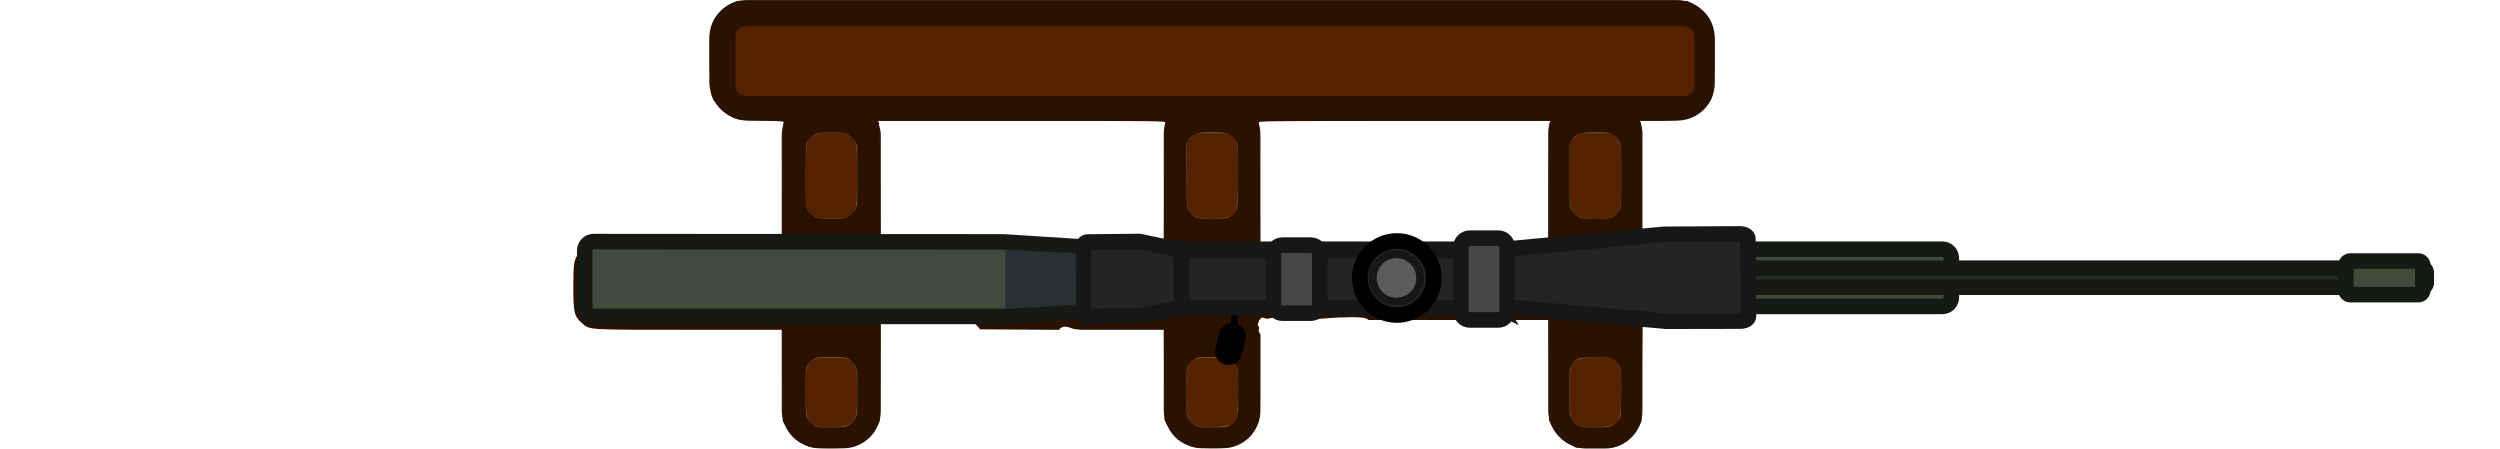 <?xml version="1.0" encoding="UTF-8" standalone="no"?>
<!-- Created with Inkscape (http://www.inkscape.org/) -->

<svg
   width="414.595"
   height="74.389"
   viewBox="0 0 109.695 19.682"
   version="1.1"
   id="svg29172"
   inkscape:version="1.3 (0e150ed6c4, 2023-07-21)"
   sodipodi:docname="gun_mount_tango.svg"
   xmlns:inkscape="http://www.inkscape.org/namespaces/inkscape"
   xmlns:sodipodi="http://sodipodi.sourceforge.net/DTD/sodipodi-0.dtd"
   xmlns="http://www.w3.org/2000/svg"
   xmlns:svg="http://www.w3.org/2000/svg">
  <sodipodi:namedview
     id="namedview29174"
     pagecolor="#505050"
     bordercolor="#ffffff"
     borderopacity="1"
     inkscape:pageshadow="0"
     inkscape:pageopacity="0"
     inkscape:pagecheckerboard="1"
     inkscape:document-units="px"
     showgrid="false"
     units="px"
     inkscape:zoom="2.1946698"
     inkscape:cx="229.41948"
     inkscape:cy="50.80491"
     inkscape:window-width="1920"
     inkscape:window-height="1017"
     inkscape:window-x="-8"
     inkscape:window-y="-8"
     inkscape:window-maximized="1"
     inkscape:current-layer="g1"
     inkscape:showpageshadow="2"
     inkscape:deskcolor="#d1d1d1" />
  <defs
     id="defs29169">
    <linearGradient
       x1="149.887"
       y1="179.127"
       x2="206.2"
       y2="179.127"
       gradientUnits="userSpaceOnUse"
       id="color-1">
      <stop
         offset="0"
         stop-color="#d89200"
         id="stop2" />
      <stop
         offset="1"
         stop-color="#ffd852"
         id="stop4" />
    </linearGradient>
    <radialGradient
       cx="233.498"
       cy="179.549"
       r="32.528"
       gradientUnits="userSpaceOnUse"
       id="color-2">
      <stop
         offset="0"
         stop-color="#ffd852"
         id="stop7" />
      <stop
         offset="1"
         stop-color="#d89200"
         id="stop9" />
    </radialGradient>
    <linearGradient
       x1="270.294"
       y1="179.449"
       x2="310.868"
       y2="179.449"
       gradientUnits="userSpaceOnUse"
       id="color-3">
      <stop
         offset="0"
         stop-color="#ffd852"
         id="stop12" />
      <stop
         offset="1"
         stop-color="#d89200"
         id="stop14" />
    </linearGradient>
    <clipPath
       clipPathUnits="userSpaceOnUse"
       id="clipPath32">
      <path
         id="path32"
         style="fill:#ff0000;fill-opacity:1;fill-rule:nonzero;stroke:none;stroke-width:0.265"
         d="M -38.336,-4.191 V -19.682 h -4.137 v 5.356 c 0.15,0.162 0.15,0.387 0,0.567 v 9.568 z" />
    </clipPath>
    <clipPath
       clipPathUnits="userSpaceOnUse"
       id="clipPath37">
      <path
         id="path38"
         style="fill:#ff0000;fill-opacity:1;fill-rule:nonzero;stroke:none;stroke-width:0.265"
         d="m 43.321,23.803 v 2.286 h 4.851 c 0.119,-0.06 0.267,-0.104 0.449,-0.117 0.096,-0.007 0.193,-0.01 0.29,-0.013 0.106,-0.007 0.212,-0.015 0.319,-0.02 0.116,-0.005 0.231,-0.007 0.347,-0.008 0.12,-0.002 0.24,0.006 0.36,0.011 0.119,0.002 0.238,0.011 0.358,0.018 0.105,0.004 0.209,0.013 0.314,0.021 0.092,0.006 0.185,0.017 0.277,0.023 0.093,0.006 0.186,0.007 0.28,0.009 0.11,0.001 0.219,0.002 0.329,0.002 0.123,-0.002 0.245,0.002 0.368,0.008 0.112,0.006 0.224,0.008 0.336,0.01 0.121,0.002 0.242,0.002 0.363,0.003 0.121,3.44e-4 0.243,4.5e-4 0.364,5.29e-4 0.123,3.97e-4 0.247,-0.001 0.371,0.002 0.119,0.004 0.237,0.013 0.356,0.023 0.001,-2.6e-5 0.002,2.6e-5 0.004,0 0.152,-0.005 0.303,0.002 0.455,0.007 0.171,0.005 0.342,0.006 0.513,0.008 0.155,0.001 0.309,0.002 0.464,0.002 0.153,-9e-4 0.305,0.003 0.458,-0.001 0.123,8e-5 0.246,-0.013 0.368,-0.027 0.099,-0.01 0.198,-0.025 0.297,-0.035 0.117,-0.011 0.234,-0.016 0.351,-0.015 0.112,0.002 0.223,0.016 0.334,0.024 0.102,0.007 0.204,0.007 0.305,0.012 0.088,0.006 0.177,0.013 0.265,0.016 0.059,0.002 0.118,0.004 0.177,0.007 0.081,0.004 0.154,0.015 0.222,0.031 h 3.368 v -2.286 z" />
    </clipPath>
    <clipPath
       clipPathUnits="userSpaceOnUse"
       id="clipPath62">
      <path
         id="path63"
         style="fill:#ff0000;fill-opacity:1;fill-rule:nonzero;stroke:none;stroke-width:0.265"
         d="M -19.43,-4.201 V -19.668 h -4.244 v 4.997 c 0.015,0.011 0.032,0.034 0.052,0.072 0.02,0.039 0.03,0.08 0.032,0.124 2.65e-4,0.009 -7.93e-4,0.017 -0.001,0.026 -0.002,0.039 -0.013,0.075 -0.028,0.111 -0.001,0.003 -0.003,0.007 -0.005,0.01 0.054,-0.021 0.087,-0.005 0.064,0.109 -0.004,0.018 -0.013,0.035 -0.016,0.054 -0.017,0.091 -0.054,0.153 -0.099,0.189 v 9.776 z" />
    </clipPath>
    <clipPath
       clipPathUnits="userSpaceOnUse"
       id="clipPath65">
      <path
         id="path66"
         style="fill:#ff0000;fill-opacity:1;fill-rule:nonzero;stroke:none;stroke-width:0.265"
         d="M 0,0.021 V 19.692 h 59.63 v -4.788 c -0.022,-9.79e-4 -0.041,7.41e-4 -0.064,-0.002 -0.033,-0.003 -0.065,-0.006 -0.098,-0.009 -0.221,-0.02 -0.441,-0.04 -0.662,-0.06 -0.19,-0.012 -0.381,-0.02 -0.572,-0.028 -0.198,-0.008 -0.395,-0.011 -0.593,-0.017 -0.255,-10e-4 -0.511,-0.002 -0.766,-0.006 -0.302,-0.005 -0.603,-0.012 -0.904,-0.028 -0.244,-0.014 -0.488,-0.034 -0.732,-0.052 -0.164,-0.011 -0.329,-0.015 -0.494,-0.02 -0.171,-2e-4 -0.341,-2.59e-4 -0.512,-10e-4 -0.188,-0.001 -0.377,-0.003 -0.565,-0.008 -0.194,-0.005 -0.389,-0.011 -0.583,-0.022 -0.154,-0.005 -0.307,-0.013 -0.46,-0.027 -0.086,0.002 -0.172,0.004 -0.258,0.011 -0.118,0.015 -0.235,0.04 -0.352,0.06 -0.188,0.029 -0.377,0.06 -0.566,0.078 -0.197,0.01 -0.394,-0.001 -0.592,-0.007 -0.16,-0.004 -0.32,-0.005 -0.481,-0.003 -0.078,0.002 -0.159,7.94e-4 -0.233,0.028 -0.111,0.039 -0.221,0.076 -0.329,0.124 -0.141,0.056 -0.284,0.11 -0.434,0.138 -0.16,0.026 -0.323,0.039 -0.483,0.003 -0.542,-0.12 -0.728,-0.343 -0.639,-0.558 -0.108,0.005 -0.216,0.014 -0.323,0.02 -0.108,0.004 -0.217,0.01 -0.325,0.014 -1.054,0.048 -1.052,-0.987 0,-1.066 0.096,-0.007 0.193,-0.01 0.29,-0.013 0.106,-0.007 0.212,-0.015 0.319,-0.02 0.116,-0.005 0.231,-0.007 0.347,-0.008 0.12,-0.002 0.24,0.006 0.36,0.011 0.119,0.002 0.238,0.011 0.358,0.018 0.105,0.004 0.209,0.013 0.314,0.021 0.092,0.006 0.185,0.017 0.277,0.023 0.093,0.006 0.186,0.007 0.28,0.009 0.11,0.001 0.219,0.002 0.329,0.002 0.123,-0.002 0.245,0.002 0.368,0.008 0.112,0.006 0.224,0.008 0.336,0.01 0.121,0.002 0.242,0.002 0.363,0.003 0.121,3.44e-4 0.243,4.5e-4 0.364,5.29e-4 0.123,3.97e-4 0.247,-0.001 0.371,0.002 0.119,0.004 0.238,0.013 0.356,0.023 0.001,-2.2e-5 0.002,2.2e-5 0.003,0 0.152,-0.005 0.303,0.002 0.455,0.007 0.171,0.005 0.342,0.006 0.513,0.008 0.155,0.001 0.309,0.002 0.464,0.002 0.152,-9e-4 0.305,0.003 0.458,-10e-4 0.123,7.9e-5 0.246,-0.013 0.368,-0.027 0.099,-0.01 0.198,-0.025 0.297,-0.035 0.117,-0.011 0.234,-0.016 0.351,-0.015 0.112,0.002 0.223,0.016 0.334,0.024 0.102,0.007 0.204,0.007 0.305,0.012 0.088,0.006 0.177,0.013 0.265,0.016 0.059,0.002 0.118,0.004 0.177,0.007 0.227,0.012 0.391,0.078 0.516,0.164 0.167,0.002 0.333,0.004 0.5,0.004 0.211,0.005 0.422,0.009 0.633,0.017 0.199,0.009 0.398,0.017 0.596,0.029 0.23,0.02 0.461,0.041 0.691,0.063 l 0.064,0.006 V 0.021 Z M 34.207,13.915 c 0.103,3.17e-4 0.206,0.006 0.309,0.013 0.083,0.006 0.167,0.01 0.248,0.032 0.047,0.015 0.103,0.033 0.137,0.071 0.055,0.061 0.079,0.11 0.063,0.199 -0.003,0.016 -0.01,0.03 -0.019,0.044 0.135,0.089 0.096,0.288 -0.168,0.333 -0.069,0.012 -0.139,0.015 -0.209,0.018 -0.065,0.004 -0.13,0.002 -0.195,-5.29e-4 -0.047,0.039 -0.12,0.064 -0.221,0.062 -0.162,-0.004 -0.079,-0.002 -0.25,-0.006 -0.246,-0.005 -0.492,-0.005 -0.738,-0.007 -0.228,-0.002 -0.457,-0.005 -0.685,-0.011 -0.28,-0.007 -0.561,-0.013 -0.841,-0.012 -0.253,-9.52e-4 -0.506,6.09e-4 -0.759,-0.001 -0.123,-0.003 -0.247,-0.007 -0.369,-0.03 -0.031,-0.007 -0.051,-0.01 -0.081,-0.022 -0.048,-0.018 -0.091,-0.047 -0.125,-0.085 -0.007,-0.008 -0.01,-0.018 -0.016,-0.026 -0.043,0.132 -0.077,0.292 -0.17,0.112 -0.02,-0.039 -0.03,-0.08 -0.032,-0.124 -2.64e-4,-0.009 7.94e-4,-0.017 0.001,-0.026 0.002,-0.039 0.013,-0.075 0.028,-0.111 0.001,-0.003 0.003,-0.007 0.005,-0.01 -0.054,0.021 -0.087,0.005 -0.064,-0.109 0.004,-0.018 0.013,-0.035 0.016,-0.054 0.029,-0.155 0.116,-0.226 0.199,-0.229 0.041,-0.002 0.082,0.013 0.114,0.043 0.013,9.26e-4 0.022,-0.004 0.036,-0.002 0.017,0.004 0.034,0.008 0.051,0.01 0.025,-0.002 0.049,-0.007 0.073,-0.012 0.044,-0.013 0.09,-0.022 0.135,-0.03 0.058,-0.009 0.115,-0.014 0.174,-0.019 0.028,-0.002 0.056,-0.003 0.084,-0.004 0.084,-5.29e-4 0.167,0.007 0.25,0.015 0.151,0.018 0.303,0.035 0.454,0.053 0.046,0.005 0.086,0.016 0.12,0.03 h 5.29e-4 c 0.016,1.97e-4 0.032,0.002 0.048,0.002 0.106,-0.002 0.212,-0.01 0.319,-0.014 0.117,-0.004 0.234,-0.005 0.351,-0.008 0.104,-0.003 0.209,-0.006 0.313,-0.012 0.107,-0.007 0.214,-0.017 0.32,-0.025 0.127,-0.01 0.254,-0.019 0.382,-0.026 0.132,-0.006 0.264,-0.009 0.396,-0.011 0.105,-0.003 0.209,-0.009 0.314,-0.011 z M 21.628,14.334 c 0.077,0.005 0.15,0.029 0.222,0.056 0.033,0.012 0.065,0.028 0.1,0.035 0.042,0.008 0.084,0.018 0.127,0.023 0.076,0.007 0.152,0.014 0.228,0.024 0.074,0.011 0.148,0.025 0.22,0.048 0.052,0.017 0.063,0.022 0.113,0.044 0.068,0.033 0.133,0.074 0.187,0.129 0.022,0.023 0.041,0.049 0.061,0.074 0.337,0.406 -0.419,0.85 -0.423,0.323 -1.7e-4,-0.02 -0.024,-0.029 -0.038,-0.038 -0.059,-0.027 -0.121,-0.043 -0.185,-0.051 -0.079,-0.01 -0.157,-0.016 -0.236,-0.025 -0.013,-0.002 -0.026,-0.005 -0.039,-0.007 -9e-4,0.028 -0.002,0.056 -0.005,0.085 -0.001,0.02 -0.002,0.04 -0.003,0.059 0.019,0.004 0.039,0.008 0.058,0.014 0.088,0.028 0.113,0.053 0.187,0.103 0.064,0.062 0.104,0.091 0.147,0.172 0.043,0.079 0.064,0.161 0.065,0.244 0.195,0.135 0.2,0.251 0.118,0.446 -0.013,0.031 -0.042,0.06 -0.075,0.086 0.003,0.032 0.007,0.066 0.013,0.104 0.018,0.043 0.026,0.066 0.012,0.078 4.24e-4,0.003 6.88e-4,0.005 0.001,0.007 -0.034,0.008 -0.069,0.015 -0.104,0.019 -0.002,2.65e-4 -0.002,2.06e-4 -0.004,5.29e-4 -0.075,0.014 -0.14,0.014 -0.197,0.006 -0.026,-0.001 -0.053,-0.004 -0.079,-0.007 -0.006,0.009 -0.007,0.02 -0.014,0.027 -0.05,0.057 -0.128,0.084 -0.201,0.105 -0.011,0.003 -0.022,0.006 -0.033,0.007 -0.002,0.097 -0.015,0.193 -0.063,0.279 -0.013,0.023 -0.032,0.042 -0.048,0.064 -0.316,0.422 0.138,-0.492 -0.377,-0.377 -0.031,0.007 -0.026,0.046 -0.047,0.062 -0.004,0.003 9e-4,-0.01 10e-4,-0.015 5.56e-4,-0.012 0.002,-0.023 0.002,-0.035 -8.2e-5,-0.023 -0.003,-0.07 -0.004,-0.101 -0.125,-0.055 -0.249,-0.095 -0.328,-0.223 -0.046,-0.075 -0.08,-0.164 -0.08,-0.252 -2.91e-4,-0.157 0.104,-0.281 0.228,-0.357 0.056,-0.034 0.122,-0.046 0.183,-0.07 0.01,-4.5e-4 0.02,-0.001 0.029,-0.002 0.02,-0.05 0.043,-0.099 0.075,-0.143 0.007,-0.01 0.014,-0.019 0.022,-0.028 -0.025,-0.101 -0.024,-0.205 -0.018,-0.308 0.005,-0.048 0.005,-0.096 0.006,-0.144 -0.049,-0.031 -0.097,-0.071 -0.113,-0.116 -0.019,-0.056 -0.02,-0.116 -0.03,-0.175 0.02,-0.044 0.033,-0.092 0.059,-0.133 0.014,-0.023 0.037,-0.039 0.057,-0.055 0.041,-0.033 0.099,-0.054 0.15,-0.061 0.023,-0.003 0.047,-0.003 0.07,-0.004 z" />
    </clipPath>
  </defs>
  <g
     inkscape:label="Layer 1"
     inkscape:groupmode="layer"
     id="layer1">
    <rect
       style="display:inline;fill:#302412;fill-opacity:1;stroke-width:0.057"
       id="rect557-2-9-3"
       width="44.118"
       height="5.292"
       x="-75.243"
       y="-5.292"
       rx="1.654"
       ry="1.654"
       transform="scale(-1)" />
    <g
       id="g1201"
       transform="translate(29.595)">
      <rect
         style="display:inline;fill:#302412;fill-opacity:1;stroke-width:0.158"
         id="rect1020-2-7-3-2-1"
         width="4.137"
         height="15.491"
         x="-42.473"
         y="-19.682"
         rx="1.654"
         ry="1.654"
         transform="scale(-1)"
         clip-path="url(#clipPath32)" />
      <rect
         style="display:inline;fill:#785a2e;fill-opacity:1;stroke-width:0.053"
         id="rect1020-2-7-3-8"
         width="2.285"
         height="3.101"
         x="-41.547"
         y="-18.756"
         rx="0.728"
         ry="0.728"
         transform="scale(-1)" />
      <rect
         style="display:inline;fill:#785a2e;fill-opacity:1;stroke-width:0.058"
         id="rect1020-2-7-3-8-5"
         width="2.285"
         height="3.806"
         x="-41.547"
         y="-9.609"
         rx="0.728"
         ry="0.74"
         transform="scale(-1)" />
    </g>
    <g
       id="g1206"
       transform="translate(31.633)">
      <rect
         style="display:inline;fill:#302412;fill-opacity:1;stroke-width:0.16"
         id="rect1020-2-7-3-2-1-1"
         width="4.243"
         height="15.467"
         x="-23.673"
         y="-19.668"
         rx="1.654"
         ry="1.654"
         transform="scale(-1)"
         clip-path="url(#clipPath62)" />
      <rect
         style="display:inline;fill:#785a2e;fill-opacity:1;stroke-width:0.053"
         id="rect1020-2-7-3-8-2-0"
         width="2.285"
         height="3.101"
         x="-22.694"
         y="-18.756"
         rx="0.728"
         ry="0.728"
         transform="scale(-1)" />
      <rect
         style="display:inline;fill:#785a2e;fill-opacity:1;stroke-width:0.058"
         id="rect1020-2-7-3-8-5-4-0"
         width="2.285"
         height="3.805"
         x="-22.694"
         y="-9.609"
         rx="0.731"
         ry="0.728"
         transform="scale(-1)" />
    </g>
    <rect
       style="display:inline;fill:#785a2e;fill-opacity:1;stroke-width:0.059"
       id="rect1018-7-2-6"
       width="41.736"
       height="2.91"
       x="-74.052"
       y="-4.101"
       rx="0.463"
       ry="0.463"
       transform="scale(-1)" />
    <g
       id="g1211"
       transform="translate(32.943)">
      <rect
         style="display:inline;fill:#302412;fill-opacity:1;stroke-width:0.162"
         id="rect1020-2-7-3-2"
         width="4.35"
         height="15.384"
         x="-5.707"
         y="-19.671"
         rx="1.654"
         ry="1.654"
         transform="scale(-1)" />
      <rect
         style="display:inline;fill:#785a2e;fill-opacity:1;stroke-width:0.058"
         id="rect1020-2-7-3-8-5-4"
         width="2.285"
         height="3.805"
         x="-4.675"
         y="-9.609"
         rx="0.852"
         ry="0.728"
         transform="scale(-1)" />
      <rect
         style="display:inline;fill:#785a2e;fill-opacity:1;stroke-width:0.053"
         id="rect1020-2-7-3-8-2-0-3"
         width="2.285"
         height="3.101"
         x="-4.675"
         y="-18.756"
         rx="0.728"
         ry="0.728"
         transform="scale(-1)" />
    </g>
    <path
       style="fill:#552200;fill-opacity:0;stroke:#5c5d5b;stroke-width:0.039;stroke-opacity:0"
       d="m 69.142,25.561 c -0.012,-0.03 -0.014,-1.826 -0.005,-3.992 0.017,-4.234 0.02,-4.293 0.225,-4.981 0.233,-0.779 0.58,-1.096 1.434,-1.312 0.639,-0.161 0.995,-0.177 4.085,-0.177 3.14,0 3.142,1.63e-4 3.535,0.198 0.256,0.129 0.543,0.364 0.686,0.563 0.13,0.182 0.131,0.184 0.18,0.859 0.027,0.372 0.083,0.81 0.124,0.973 0.268,1.06 1.178,1.956 2.172,2.139 0.201,0.037 0.822,0.06 2.068,0.077 1.779,0.024 1.782,0.024 1.856,-0.057 0.2,-0.221 0.432,-0.233 0.679,-0.035 l 0.142,0.114 1.927,0.031 1.927,0.031 0.224,0.104 c 0.288,0.134 0.643,0.474 0.796,0.762 l 0.121,0.226 v 2.266 2.266 H 80.24 c -9.519,0 -11.08,-0.008 -11.098,-0.055 z m 6.086,-0.489 c 0.878,-0.218 1.625,-0.652 2.271,-1.319 0.38,-0.393 0.611,-0.715 0.838,-1.173 0.345,-0.693 0.493,-1.328 0.493,-2.106 0,-1.083 -0.31,-2.021 -0.946,-2.867 -1.727,-2.296 -5.081,-2.539 -7.116,-0.517 -0.409,0.406 -0.657,0.744 -0.907,1.236 -0.559,1.097 -0.66,2.427 -0.274,3.606 0.594,1.816 2.252,3.118 4.14,3.251 0.491,0.034 1.091,-0.01 1.501,-0.112 z m 13.038,-0.214 c 0.361,-0.106 0.64,-0.281 0.916,-0.574 0.651,-0.693 0.876,-1.48 0.616,-2.158 -0.201,-0.521 -0.677,-1.101 -1.112,-1.355 -0.39,-0.227 -0.577,-0.267 -1.364,-0.287 -0.699,-0.018 -0.728,-0.016 -0.706,0.053 0.012,0.04 0.067,0.278 0.121,0.53 0.083,0.384 0.123,0.492 0.252,0.677 0.482,0.69 0.255,1.579 -0.496,1.949 -0.224,0.111 -0.294,0.126 -0.566,0.126 -0.254,-2.5e-5 -0.349,-0.018 -0.527,-0.102 -0.663,-0.311 -0.955,-1.026 -0.696,-1.704 0.022,-0.058 0.1,-0.192 0.173,-0.298 0.109,-0.158 0.141,-0.253 0.179,-0.533 0.026,-0.187 0.061,-0.415 0.077,-0.507 0.023,-0.126 0.017,-0.172 -0.022,-0.187 -0.029,-0.011 -0.388,-0.013 -0.798,-0.004 -0.828,0.017 -0.97,0.048 -1.334,0.289 -0.435,0.288 -0.906,0.869 -1.099,1.357 -0.067,0.169 -0.087,0.298 -0.087,0.549 5.29e-4,0.284 0.018,0.369 0.127,0.627 0.315,0.742 0.882,1.348 1.443,1.542 0.189,0.065 0.378,0.071 2.449,0.072 1.944,0.001 2.273,-0.007 2.455,-0.06 z M 86.181,23.368 c 0.196,-0.059 0.44,-0.271 0.544,-0.472 0.154,-0.3 0.082,-0.805 -0.142,-0.991 -0.105,-0.087 -0.134,-0.172 -0.273,-0.782 -0.149,-0.654 -0.241,-0.882 -0.389,-0.961 -0.092,-0.049 -0.107,-0.046 -0.174,0.037 -0.1,0.124 -0.177,0.408 -0.247,0.913 -0.072,0.518 -0.114,0.655 -0.259,0.836 -0.311,0.388 -0.26,0.919 0.119,1.238 0.254,0.214 0.52,0.272 0.822,0.182 z"
       id="path10" />
    <path
       style="fill:#2b1100;fill-opacity:1;stroke:#171717;stroke-width:0.043;stroke-opacity:0"
       d="M 10.421,19.612 C 9.932,19.477 9.561,19.177 9.346,18.742 l -0.14,-0.284 -0.012,-1.994 -0.012,-1.994 h -4.083 c -4.565,0 -4.352,0.014 -4.707,-0.3 -0.332,-0.292 -0.371,-0.461 -0.371,-1.591 0,-1.066 0.028,-1.216 0.278,-1.508 0.08,-0.094 0.245,-0.215 0.371,-0.271 l 0.226,-0.102 4.144,-0.012 4.144,-0.012 0.013,-2.588 c 0.007,-1.424 0.029,-2.629 0.047,-2.679 0.034,-0.09 0.031,-0.09 -0.939,-0.111 -0.874,-0.019 -0.998,-0.03 -1.22,-0.116 -0.31,-0.119 -0.56,-0.309 -0.765,-0.58 -0.291,-0.385 -0.303,-0.455 -0.321,-1.795 -0.009,-0.705 0.002,-1.297 0.027,-1.434 0.097,-0.525 0.422,-0.959 0.891,-1.19 l 0.284,-0.14 H 28.045 48.889 l 0.242,0.113 c 0.29,0.136 0.588,0.401 0.737,0.655 0.218,0.372 0.243,0.59 0.227,1.951 -0.017,1.447 -0.039,1.547 -0.427,1.972 -0.43,0.47 -0.791,0.569 -2.088,0.571 l -0.756,0.001 0.042,0.109 c 0.025,0.067 0.042,1.189 0.042,2.898 V 11.103 h 4.565 4.565 l 0.145,0.145 0.145,0.145 0.004,0.505 c 0.002,0.278 7.94e-4,0.577 -0.003,0.664 l -0.007,0.159 1.655,0.012 1.655,0.012 -1.652,0.01 -1.652,0.01 v 0.489 c 0,0.481 -0.002,0.492 -0.124,0.629 l -0.124,0.139 -4.575,0.021 -4.575,0.021 -0.021,2.216 -0.021,2.216 -0.134,0.256 c -0.165,0.316 -0.492,0.629 -0.816,0.78 -0.238,0.112 -0.262,0.114 -1.076,0.114 h -0.832 l -0.281,-0.138 c -0.338,-0.166 -0.637,-0.471 -0.797,-0.812 l -0.114,-0.244 -0.012,-2.206 -0.012,-2.206 h -4.113 -4.113 l -0.037,0.096 c -0.02,0.053 -0.089,0.144 -0.152,0.202 l -0.114,0.107 -2.064,0.012 -2.064,0.012 v 1.892 c 0,1.72 -0.007,1.915 -0.079,2.145 -0.179,0.575 -0.634,0.986 -1.234,1.113 -0.334,0.071 -1.347,0.061 -1.642,-0.016 -0.527,-0.137 -0.881,-0.427 -1.108,-0.908 L 25.958,18.413 25.945,16.442 25.933,14.471 h -2.002 -2.002 l 1e-6,0.458 2e-6,0.458 0.148,0.118 c 0.183,0.146 0.263,0.395 0.195,0.602 -0.153,0.463 -0.777,0.549 -1.026,0.141 -0.161,-0.264 -0.079,-0.634 0.172,-0.782 l 0.128,-0.076 v -0.458 -0.458 l -1.836,-0.012 -1.836,-0.012 -0.146,-0.16 -0.146,-0.16 h -2.044 -2.044 l -0.012,2.163 -0.012,2.163 -0.113,0.242 c -0.215,0.459 -0.602,0.783 -1.085,0.908 -0.31,0.081 -1.562,0.085 -1.849,0.006 z m 1.545,-0.881 c 0.232,-0.064 0.443,-0.301 0.498,-0.558 0.055,-0.257 0.059,-1.698 0.004,-1.93 -0.047,-0.203 -0.155,-0.355 -0.342,-0.483 -0.131,-0.089 -0.187,-0.096 -0.789,-0.096 -0.603,0 -0.658,0.007 -0.792,0.097 -0.079,0.053 -0.187,0.162 -0.241,0.241 -0.094,0.14 -0.097,0.173 -0.097,1.184 0,0.812 0.013,1.065 0.06,1.155 0.085,0.163 0.29,0.347 0.434,0.391 0.176,0.053 1.073,0.052 1.263,-5.56e-4 z m 16.897,-0.09 c 0.294,-0.195 0.33,-0.324 0.348,-1.246 0.009,-0.443 0.003,-0.907 -0.013,-1.031 -0.032,-0.26 -0.154,-0.463 -0.36,-0.602 -0.134,-0.09 -0.188,-0.097 -0.792,-0.097 -0.603,0 -0.658,0.007 -0.792,0.097 -0.079,0.053 -0.187,0.162 -0.241,0.241 -0.094,0.14 -0.097,0.173 -0.097,1.184 0,1.129 0.006,1.161 0.246,1.39 0.182,0.173 0.307,0.198 0.951,0.188 0.548,-0.009 0.588,-0.015 0.75,-0.122 z m 16.752,0.038 c 0.075,-0.04 0.19,-0.144 0.256,-0.23 l 0.119,-0.156 0.013,-1.004 c 0.015,-1.144 -0.011,-1.282 -0.28,-1.487 -0.152,-0.116 -0.155,-0.116 -0.859,-0.116 -0.665,0 -0.715,0.006 -0.841,0.096 -0.074,0.053 -0.175,0.179 -0.224,0.28 -0.082,0.17 -0.089,0.257 -0.088,1.14 7.94e-4,0.836 0.011,0.978 0.079,1.127 0.17,0.371 0.381,0.452 1.135,0.436 0.426,-0.009 0.586,-0.029 0.69,-0.085 z M 11.018,12.574 V 11.615 H 6.04 c -3.815,0 -4.99,0.012 -5.03,0.051 -0.072,0.072 -0.072,1.743 0,1.816 0.039,0.039 1.214,0.051 5.03,0.051 h 4.978 z m 9.548,0.429 c 0,-0.425 0.013,-0.543 0.067,-0.597 0.059,-0.059 0.314,-0.067 2.155,-0.067 1.358,0 2.117,0.015 2.171,0.044 0.075,0.04 0.082,0.094 0.082,0.597 v 0.553 h 1.087 1.087 v -0.959 -0.959 h -4.348 -4.348 v 0.959 0.959 h 1.023 1.023 z m 4.092,0.125 V 12.723 h -1.854 -1.854 v 0.405 0.405 h 1.854 1.854 z m 4.979,0.248 c 0.007,-0.074 0.04,-0.157 0.072,-0.184 0.032,-0.027 0.439,-0.12 0.903,-0.207 l 0.845,-0.159 0.013,-0.216 0.013,-0.216 -0.861,-0.166 c -0.59,-0.114 -0.871,-0.186 -0.895,-0.229 -0.019,-0.035 -0.046,-0.136 -0.06,-0.224 l -0.026,-0.16 H 28.641 27.641 v 0.96 0.96 l 0.991,-0.011 0.991,-0.011 z m 4.015,-0.802 v -0.959 h -1.79 c -2.146,0 -2.229,0.024 -0.927,0.269 0.603,0.113 0.879,0.183 0.916,0.232 0.035,0.045 0.053,0.222 0.053,0.502 0,0.36 -0.013,0.443 -0.075,0.496 -0.041,0.035 -0.42,0.127 -0.842,0.205 -0.422,0.078 -0.815,0.156 -0.874,0.174 -0.059,0.018 0.713,0.034 1.716,0.036 l 1.822,0.004 z m -17.39,0 v -0.618 h -2.152 -2.152 v 0.618 0.618 h 2.152 2.152 z m 1.354,0.011 -0.012,-0.607 -0.202,-0.013 -0.202,-0.013 v 0.62 0.62 h 0.214 0.214 z m 37.774,-0.011 V 12.041 H 44.989 34.589 v 0.533 0.533 H 44.989 55.389 Z M 42.815,8.343 c 0,-1.575 0.017,-2.82 0.04,-2.898 l 0.04,-0.138 h -6.416 c -6.096,0 -6.415,0.004 -6.38,0.075 0.02,0.041 0.042,1.249 0.048,2.684 l 0.012,2.609 2.036,0.012 c 1.9,0.011 2.044,0.018 2.157,0.091 0.066,0.044 0.142,0.135 0.167,0.202 l 0.047,0.123 h 4.125 4.125 z M 17.702,10.892 c 0.054,-0.073 0.16,-0.144 0.253,-0.17 0.106,-0.029 1.487,-0.045 4.07,-0.045 l 3.909,-2.38e-4 0.012,-2.611 c 0.007,-1.436 0.028,-2.644 0.048,-2.685 0.035,-0.071 -0.279,-0.075 -6.281,-0.075 h -6.318 l 0.036,0.096 c 0.02,0.053 0.041,1.338 0.049,2.856 l 0.013,2.76 h 2.058 2.058 z m -5.68,-1.361 c 0.216,-0.098 0.387,-0.298 0.448,-0.523 0.03,-0.113 0.042,-0.609 0.033,-1.419 l -0.014,-1.245 -0.114,-0.173 c -0.072,-0.109 -0.19,-0.21 -0.32,-0.273 -0.179,-0.088 -0.267,-0.101 -0.695,-0.101 -0.288,-1.65e-4 -0.553,0.022 -0.643,0.054 -0.174,0.062 -0.414,0.28 -0.47,0.427 -0.021,0.055 -0.038,0.704 -0.038,1.442 0,1.435 0.004,1.464 0.22,1.666 0.193,0.18 0.367,0.223 0.909,0.223 0.406,5.82e-4 0.547,-0.015 0.684,-0.078 z m 16.87,-0.061 c 0.305,-0.233 0.305,-0.236 0.305,-1.713 0,-0.727 -0.014,-1.373 -0.032,-1.435 -0.043,-0.153 -0.226,-0.364 -0.388,-0.448 -0.082,-0.042 -0.284,-0.077 -0.523,-0.089 -0.727,-0.038 -1.025,0.052 -1.242,0.373 l -0.099,0.146 0.012,1.43 c 0.012,1.42 0.013,1.431 0.112,1.569 0.192,0.27 0.332,0.309 1.055,0.297 0.631,-0.01 0.646,-0.013 0.799,-0.13 z m 16.664,0.082 c 0.166,-0.071 0.35,-0.26 0.412,-0.424 0.029,-0.075 0.045,-0.605 0.044,-1.428 -0.001,-1.502 -0.013,-1.566 -0.344,-1.785 -0.177,-0.117 -0.195,-0.12 -0.781,-0.12 -0.697,0 -0.853,0.05 -1.041,0.334 l -0.113,0.171 v 1.416 1.416 l 0.131,0.164 c 0.219,0.274 0.343,0.313 0.989,0.313 0.386,4.5e-5 0.61,-0.019 0.703,-0.059 z m 3.231,-5.6 0.124,-0.139 v -1.162 c 0,-1.271 -0.002,-1.284 -0.256,-1.416 -0.109,-0.056 -2.515,-0.064 -20.586,-0.064 -22.118,0 -20.653,-0.015 -20.817,0.218 -0.06,0.086 -0.07,0.255 -0.07,1.243 0,0.727 0.017,1.175 0.045,1.229 0.025,0.047 0.106,0.122 0.181,0.168 0.134,0.082 0.397,0.083 20.694,0.072 l 20.559,-0.011 z"
       id="path1"
       clip-path="url(#clipPath65)"
       transform="translate(25.135)" />
    <path
       style="fill:#552200;fill-opacity:1;stroke:#171717;stroke-width:0.121;stroke-opacity:0"
       d="m 32.405,3.848 c -0.095,-0.248 -0.095,-2.144 0,-2.391 0.066,-0.173 2.01,-0.191 20.783,-0.191 18.774,0 20.717,0.018 20.783,0.191 0.095,0.248 0.095,2.144 0,2.391 -0.066,0.173 -2.01,0.191 -20.783,0.191 -18.774,0 -20.717,-0.018 -20.783,-0.191 z"
       id="path2" />
    <path
       style="fill:#552200;fill-opacity:1;stroke:#171717;stroke-width:0.06;stroke-opacity:0"
       d="m 52.531,9.54 c -0.113,-0.042 -0.261,-0.151 -0.328,-0.242 -0.116,-0.156 -0.123,-0.253 -0.126,-1.611 l -0.003,-1.445 0.197,-0.198 0.197,-0.198 h 0.727 0.727 l 0.172,0.192 c 0.228,0.255 0.256,0.488 0.23,1.895 -0.023,1.239 -0.047,1.356 -0.326,1.538 -0.198,0.13 -1.175,0.175 -1.467,0.067 z"
       id="path3" />
    <path
       style="fill:#552200;fill-opacity:1;stroke:#171717;stroke-width:0.06;stroke-opacity:0"
       d="m 69.345,9.536 c -0.121,-0.042 -0.268,-0.16 -0.35,-0.281 -0.139,-0.207 -0.14,-0.228 -0.123,-1.611 l 0.018,-1.402 0.197,-0.197 0.197,-0.197 h 0.727 0.727 l 0.171,0.191 c 0.219,0.246 0.263,0.625 0.233,2.024 -0.021,0.969 -0.032,1.056 -0.16,1.235 -0.085,0.119 -0.223,0.217 -0.361,0.255 -0.298,0.083 -1.016,0.074 -1.276,-0.016 z"
       id="path4" />
    <path
       style="fill:#552200;fill-opacity:1;stroke:#171717;stroke-width:0.06;stroke-opacity:0"
       d="m 69.515,18.723 c -0.564,-0.082 -0.655,-0.292 -0.655,-1.514 0,-1.42 0.067,-1.507 1.163,-1.507 0.704,0 0.717,0.003 0.885,0.17 0.21,0.21 0.269,0.642 0.231,1.686 -0.036,0.995 -0.137,1.119 -0.954,1.177 -0.215,0.015 -0.518,0.009 -0.671,-0.013 z"
       id="path5" />
    <path
       style="fill:#552200;fill-opacity:1;stroke:#171717;stroke-width:0.06;stroke-opacity:0"
       d="m 52.764,18.732 c -0.356,-0.028 -0.59,-0.214 -0.662,-0.528 -0.076,-0.327 -0.073,-1.755 0.004,-2.032 0.111,-0.4 0.272,-0.47 1.086,-0.47 h 0.711 l 0.183,0.183 c 0.237,0.237 0.266,0.417 0.237,1.489 -0.025,0.925 -0.062,1.077 -0.303,1.233 -0.147,0.095 -0.802,0.16 -1.256,0.124 z"
       id="path6" />
    <path
       style="fill:#552200;fill-opacity:1;stroke:#171717;stroke-width:0.06;stroke-opacity:0"
       d="m 35.969,18.724 c -0.539,-0.096 -0.623,-0.307 -0.622,-1.558 9.52e-4,-1.016 0.032,-1.154 0.303,-1.355 0.129,-0.096 0.26,-0.114 0.826,-0.113 0.732,6.61e-4 0.838,0.035 1.017,0.331 0.098,0.162 0.113,0.316 0.113,1.183 0,1.074 -0.032,1.204 -0.352,1.413 -0.162,0.106 -0.919,0.165 -1.286,0.099 z"
       id="path7" />
    <path
       style="fill:#552200;fill-opacity:1;stroke:#171717;stroke-width:0.06;stroke-opacity:0"
       d="m 35.858,9.528 c -0.286,-0.106 -0.435,-0.272 -0.485,-0.539 -0.02,-0.107 -0.028,-0.767 -0.017,-1.466 0.018,-1.171 0.029,-1.282 0.14,-1.407 0.193,-0.216 0.47,-0.299 1,-0.299 0.389,0 0.538,0.027 0.719,0.128 0.377,0.212 0.391,0.277 0.391,1.767 0,1.451 -0.016,1.531 -0.362,1.757 -0.213,0.14 -1.07,0.175 -1.386,0.058 z"
       id="path14" />
    <rect
       style="fill:#552200;fill-opacity:1;stroke:#171717;stroke-width:0.265;stroke-opacity:0"
       id="rect14"
       width="42.074"
       height="3.074"
       x="32.271"
       y="1.145"
       rx="0.528"
       ry="0.372" />
    <g
       id="g1"
       transform="translate(-1.748,3.978)">
      <rect
         style="fill:#2b1100;fill-opacity:1;stroke:#171717;stroke-width:0.414;stroke-opacity:0"
         id="rect38"
         width="0.533"
         height="4.263"
         x="73.247"
         y="9.629"
         rx="0.413"
         ry="1.163" />
      <ellipse
         style="fill:#2b1100;fill-opacity:1;stroke:#171717;stroke-width:0.303;stroke-opacity:0"
         id="path39"
         cx="74.804"
         cy="-13.051"
         rx="0.229"
         ry="0.437"
         transform="matrix(0.952,0.305,-0.191,0.982,0,0)" />
      <g
         id="g865"
         transform="matrix(0,0.39,-0.39,0,108.598,5.896)">
        <path
           d="M 12.875,134.712 H 9.508 v 0.739 H 12.875 Z"
           fill="#000000"
           id="path2-3" />
        <path
           d="m 14.493,134.772 -1.708,-0.435 c -0.535,-0.136 -1.079,0.187 -1.216,0.722 l -0.011,0.045 c -0.136,0.535 0.187,1.079 0.722,1.216 l 1.708,0.435 c 0.535,0.136 1.079,-0.187 1.216,-0.723 l 0.011,-0.044 c 0.136,-0.535 -0.187,-1.08 -0.722,-1.216 z"
           fill="#000000"
           stroke="#000000"
           id="path4-3" />
        <path
           d="m 8.155,54.437 h -4.432 c -0.552,0 -1,0.448 -1,1 v 105.417 c 0,0.552 0.448,1 1,1 h 4.432 c 0.552,0 1,-0.448 1,-1 V 55.437 c 0,-0.552 -0.448,-1 -1,-1 z"
           fill="#424b3b"
           stroke="#161a14"
           stroke-width="1.75"
           id="path6-3" />
        <path
           d="m 3.864,144.975 h 4.405 c 0.552,0 1,0.448 1,1 l 1.017,14.95 -0.017,46.26 c 0,0.552 -0.448,1 -1,1 h -6.405 c -0.552,0 -1,-0.448 -1,-1 l 0.034,-46.144 0.966,-15.066 c 0,-0.552 0.448,-1 1,-1 z"
           fill="#424b3b"
           stroke="#171a14"
           stroke-width="1.75"
           id="path8" />
        <path
           d="m 6.496,1 h -1.143 c -0.276,0 -0.5,0.224 -0.5,0.5 v 133.373 c 0,0.276 0.224,0.5 0.5,0.5 h 1.143 c 0.276,0 0.5,-0.224 0.5,-0.5 V 1.5 c 0,-0.276 -0.224,-0.5 -0.5,-0.5 z"
           fill="#272c22"
           stroke="#171a14"
           stroke-width="1.75"
           id="path10-9" />
        <path
           d="M 8.302,93.15 H 3.87 c -0.552,0 -1,0.448 -1,1 v 48.311 c 0,0.552 0.448,1 1,1 h 4.432 c 0.552,0 1,-0.448 1,-1 V 94.15 c 0,-0.552 -0.448,-1 -1,-1 z"
           fill="#242424"
           stroke="#171717"
           stroke-width="1.75"
           id="path12" />
        <path
           d="m 2.915,141.067 c 0.094,-0.035 0.331,-0.001 0.331,-0.001 l 5.666,-0.014 c 0,0 0.238,-0.046 0.311,-0.002 0.114,0.07 0.146,0.28 0.146,0.28 l 0.843,4.428 0.085,5.861 c 0,0.246 -0.193,0.447 -0.432,0.447 H 2.344 c -0.239,0 -0.432,-0.201 -0.432,-0.447 l -0.062,-5.84 0.941,-4.469 c 0,0 0.073,-0.224 0.124,-0.243 z"
           fill="#242424"
           stroke="#171717"
           stroke-width="1.75"
           id="path14-2" />
        <path
           d="m 9.112,105.46 c -0.113,0.07 -0.398,0.002 -0.398,0.002 l -5.603,0.029 c 0,0 -0.286,0.091 -0.373,0.002 -0.137,-0.139 0.012,-0.586 0.012,-0.586 l -1.705,-18.173 -0.045,-8.512 c 0,-0.496 0.232,-0.899 0.519,-0.899 l 8.77,-0.062 c 0.287,0 0.519,0.403 0.519,0.899 l 0.016,8.35 -1.664,18.461 c 0,0 0.013,0.451 -0.048,0.489 z"
           fill="#242424"
           stroke="#171717"
           stroke-width="1.75"
           id="path16-6" />
        <path
           d="m 5.958,120.989 c 2.302,0 4.169,-1.867 4.169,-4.169 0,-2.302 -1.866,-4.169 -4.169,-4.169 -2.302,0 -4.169,1.867 -4.169,4.169 0,2.302 1.867,4.169 4.169,4.169 z"
           fill="#242424"
           stroke="#000000"
           stroke-width="1.75"
           id="path18-3" />
        <path
           d="M 9.681,104.401 H 2.476 c -0.552,0 -1,0.448 -1,1 v 3.211 c 0,0.552 0.448,1 1,1 h 7.205 c 0.552,0 1,-0.448 1,-1 v -3.211 c 0,-0.552 -0.448,-1 -1,-1 z"
           fill="#464646"
           stroke="#171717"
           stroke-width="1.75"
           id="path20" />
        <path
           d="m 8.917,125.488 h -5.656 c -0.552,0 -1,0.448 -1,1 v 3.211 c 0,0.552 0.448,1 1,1 h 5.656 c 0.552,0 1,-0.448 1,-1 v -3.211 c 0,-0.552 -0.448,-1 -1,-1 z"
           fill="#464646"
           stroke="#171717"
           stroke-width="1.75"
           id="path22" />
        <path
           d="m 5.951,119.525 c 1.472,0 2.665,-1.193 2.665,-2.665 0,-1.472 -1.193,-2.665 -2.665,-2.665 -1.472,0 -2.665,1.193 -2.665,2.665 0,1.472 1.193,2.665 2.665,2.665 z"
           fill="#5c5c5c"
           stroke="#171717"
           stroke-width="0.875"
           id="path24" />
        <path
           d="m 7.33,1.391 h -2.781 c -0.276,0 -0.5,0.224 -0.5,0.5 V 9.543 c 0,0.276 0.224,0.5 0.5,0.5 h 2.781 c 0.276,0 0.5,-0.224 0.5,-0.5 V 1.891 c 0,-0.276 -0.224,-0.5 -0.5,-0.5 z"
           fill="#404c39"
           stroke="#161a14"
           stroke-width="1.75"
           id="path26" />
        <path
           d="m 3.176,152.913 5.774,0.029 0.48,7.922 H 2.773 Z"
           fill="#2a2f33"
           id="path28" />
      </g>
    </g>
  </g>
</svg>
